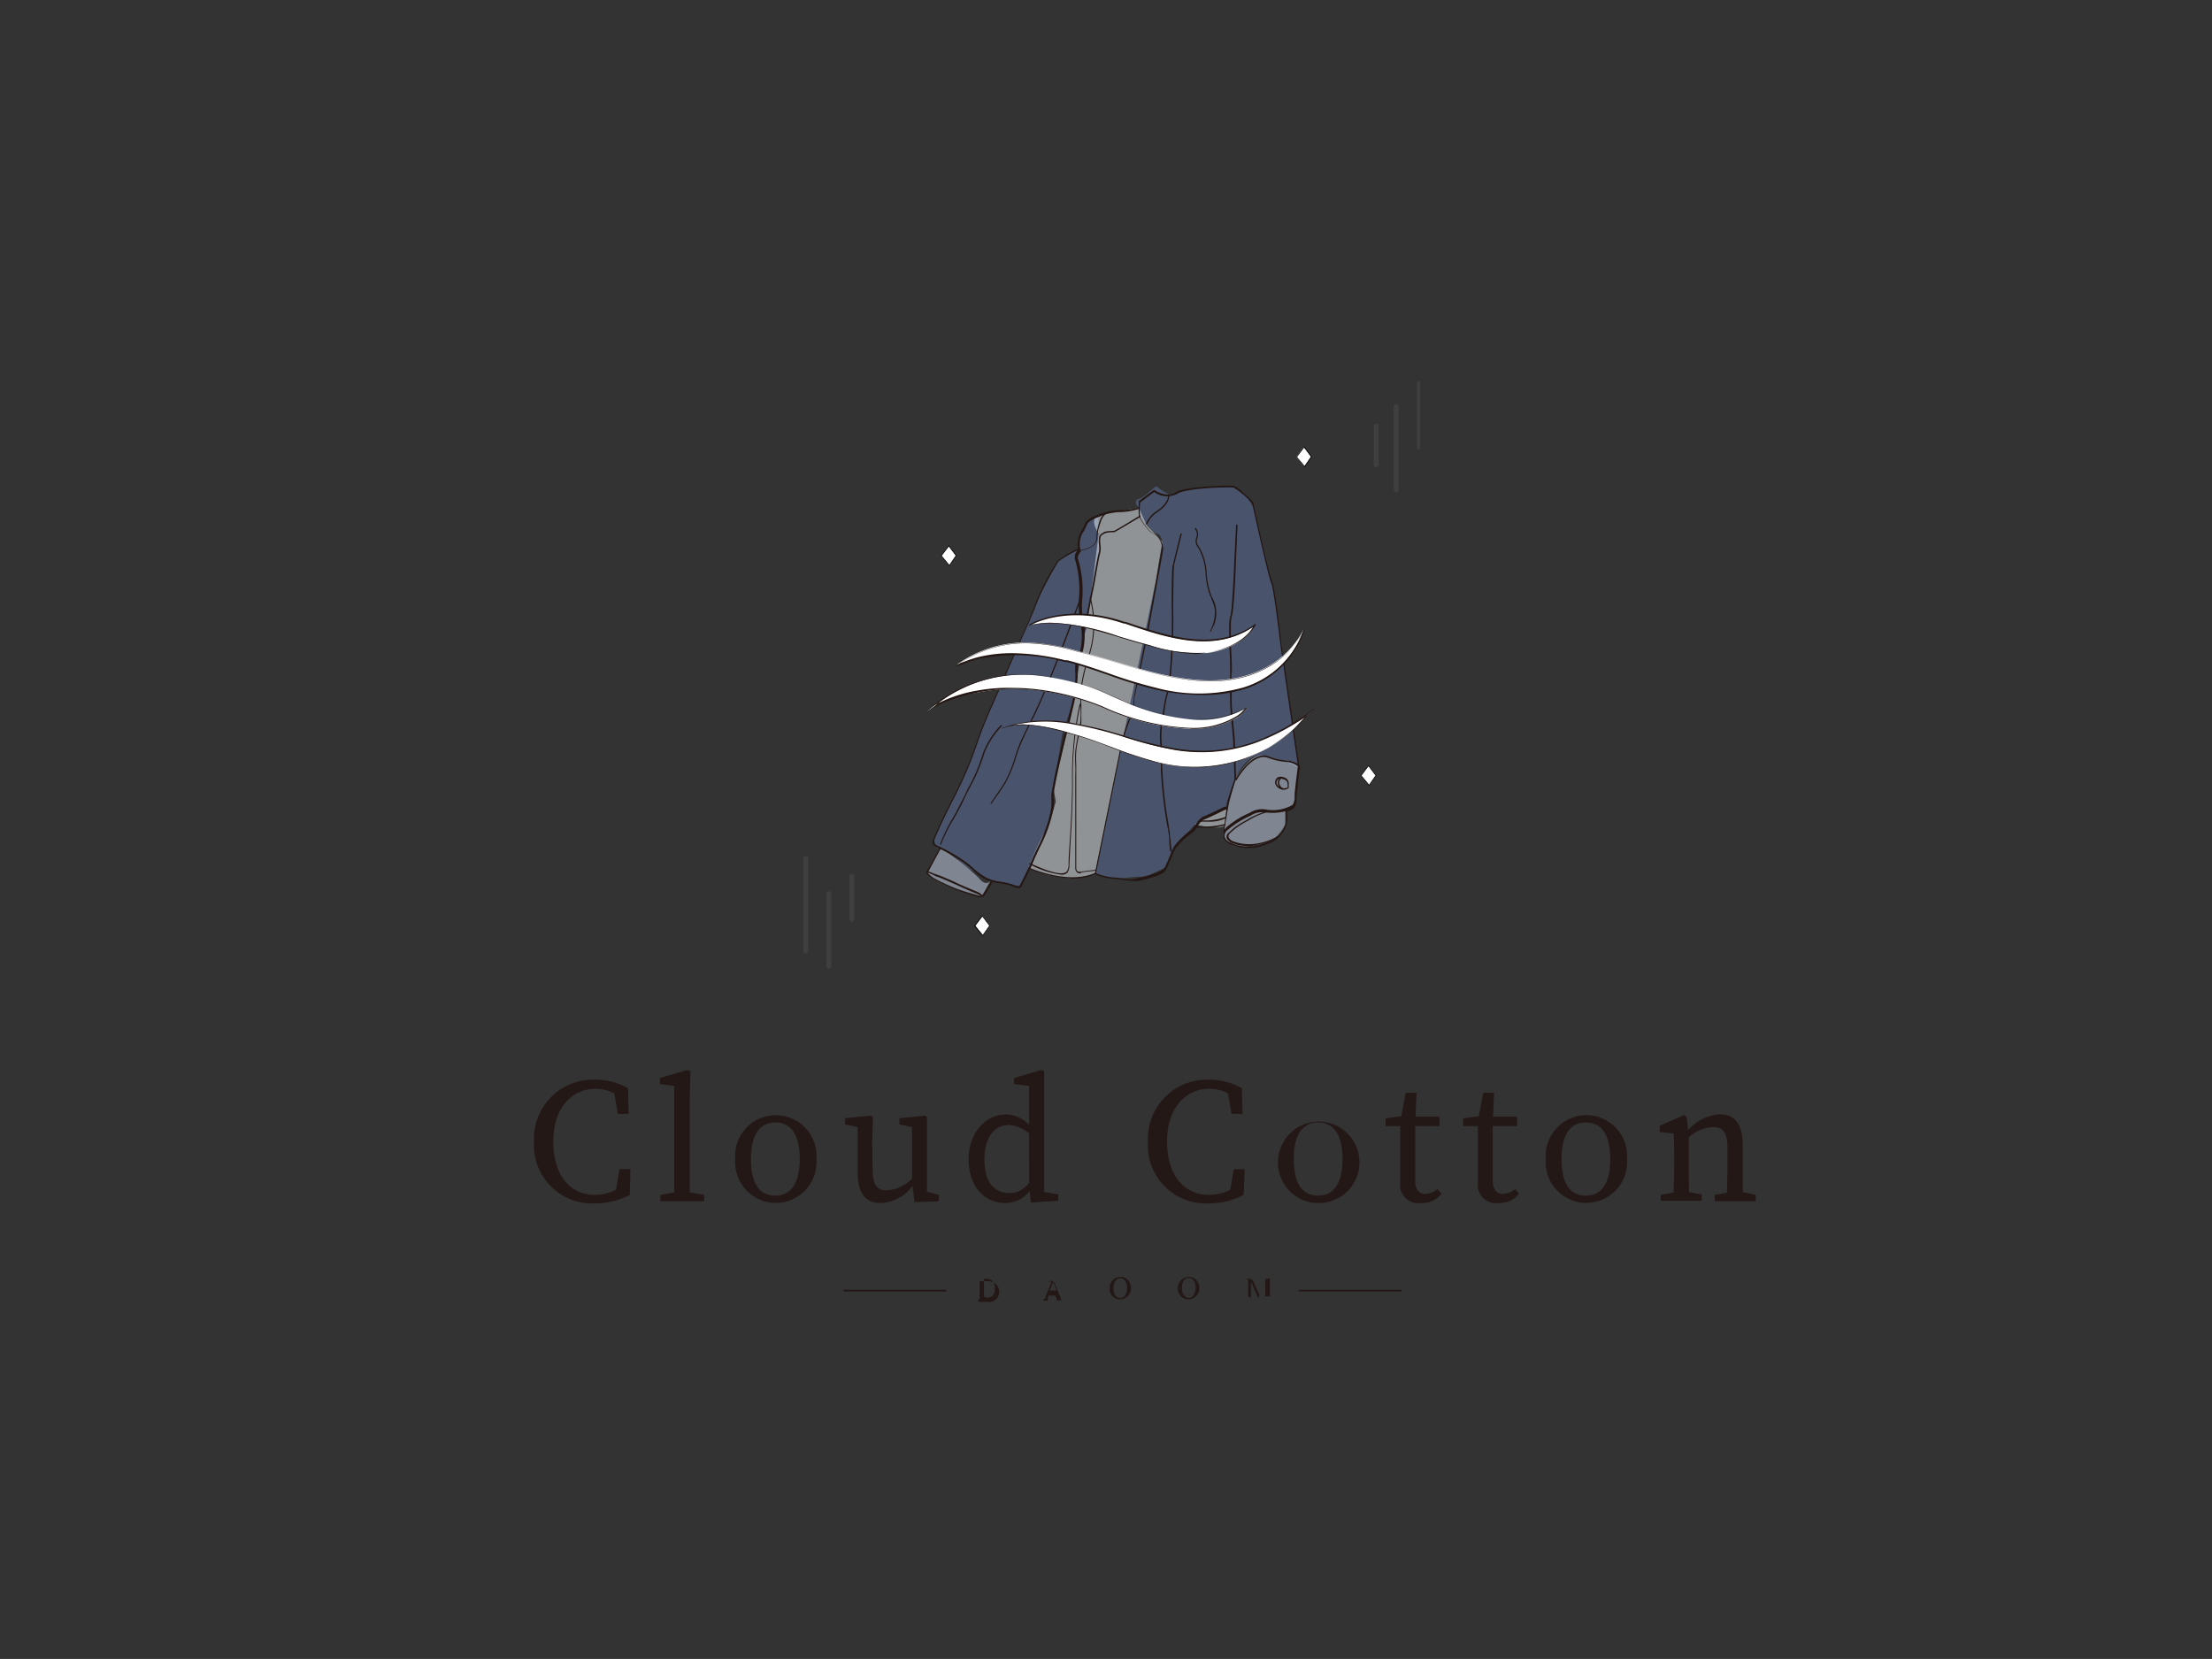 <svg id="인쇄" xmlns="http://www.w3.org/2000/svg" viewBox="0 0 181.42 136.06"><rect x="0" y="0" width="181.42" height="136.06" fill="#333333" stroke="none"/><defs><style>.cls-1{fill:#231815;}.cls-2,.cls-3{fill:none;stroke:#3f3f3f;stroke-linecap:round;stroke-linejoin:round;}.cls-2{stroke-width:0.4px;}.cls-3{stroke-width:0.25px;}.cls-4{fill:#fff;}.cls-5{fill:#040000;}.cls-6{fill:#6a84c2;opacity:0.4;}.cls-7{fill:#cfdbf0;}.cls-7,.cls-8{opacity:0.5;}.cls-8{fill:#eff4fb;}.cls-9{fill:#241713;}</style></defs><path class="cls-1" d="M80.23,106.53a.05.05,0,0,1,0,0,.06.06,0,0,1,0,0s0,0,0,0h0a.17.17,0,0,0,.12,0,.14.14,0,0,0,0-.08s0-.07,0-.1v-1.1s0-.06,0-.09a.11.11,0,0,0,0-.08s-.06,0-.12,0h0a.06.06,0,0,1,0,0,.09.09,0,0,1,0,0,.05.05,0,0,1,0,0H81a1.06,1.06,0,0,1,.48.11.77.77,0,0,1,.34.3.81.81,0,0,1,.13.47.74.74,0,0,1-.09.38.73.73,0,0,1-.22.27,1.37,1.37,0,0,1-.32.16,1.5,1.5,0,0,1-.37,0h-.7Zm.75-.11a.61.61,0,0,0,.36-.1.59.59,0,0,0,.2-.26,1.25,1.25,0,0,0,.06-.4,1,1,0,0,0-.08-.4.71.71,0,0,0-.23-.28.77.77,0,0,0-.38-.1H80.7v1.34a.16.16,0,0,0,.07.15A.37.37,0,0,0,81,106.42Z"/><path class="cls-1" d="M85.56,106.53l0,0s0,0,0,0,0,0,0,0h0a.21.21,0,0,0,.12,0l.06-.08,0-.1.48-1.14s0-.08,0-.1a.1.1,0,0,0-.06,0l-.08,0-.06,0s0,0,0-.05,0,0,0,0h.08a.55.55,0,0,1,.19,0,.29.29,0,0,1,.14.08.56.56,0,0,1,.1.19l.47,1.14a.36.36,0,0,0,0,.09.18.18,0,0,0,.06.09.12.12,0,0,0,.09,0h0s0,0,0,0a.06.06,0,0,1,0,0l0,0h-.64l0,0a.06.06,0,0,1,0,0s0,0,0,0h0c.09,0,.14,0,.14,0a.34.34,0,0,0,0-.16l-.1-.23H86a.57.57,0,0,1-.06.15.39.39,0,0,0,0,.06v0a.63.63,0,0,0,0,.14.06.06,0,0,0,0,.06h.2s0,0,0,0a.06.06,0,0,1,0,0,.05.05,0,0,1,0,0h-.57Zm.53-.68h.57l-.27-.71h0Z"/><path class="cls-1" d="M91.88,106.57a.8.8,0,0,1-.36-.07,1,1,0,0,1-.28-.2.79.79,0,0,1-.18-.29,1,1,0,0,1-.06-.33,1,1,0,0,1,.08-.41.81.81,0,0,1,.21-.3.84.84,0,0,1,.28-.18.89.89,0,0,1,.31-.06.87.87,0,0,1,.37.07,1,1,0,0,1,.28.2,1.05,1.05,0,0,1,.17.29,1,1,0,0,1,.06.34.87.87,0,0,1-.08.4.81.81,0,0,1-.21.3.84.84,0,0,1-.28.18A.89.89,0,0,1,91.88,106.57Zm0-.12a.45.45,0,0,0,.32-.11.73.73,0,0,0,.18-.31,1.29,1.29,0,0,0,.06-.4,1.23,1.23,0,0,0-.06-.39.73.73,0,0,0-.19-.28.42.42,0,0,0-.31-.11.48.48,0,0,0-.32.11.75.75,0,0,0-.18.3,1.35,1.35,0,0,0-.06.41,1.21,1.21,0,0,0,.06.38.59.59,0,0,0,.19.29A.41.41,0,0,0,91.88,106.45Z"/><path class="cls-1" d="M97.48,106.57a.83.83,0,0,1-.36-.07,1,1,0,0,1-.28-.2.79.79,0,0,1-.18-.29,1,1,0,0,1-.06-.33,1,1,0,0,1,.08-.41.81.81,0,0,1,.21-.3.84.84,0,0,1,.28-.18.89.89,0,0,1,.31-.06.87.87,0,0,1,.37.07,1,1,0,0,1,.28.2,1.08,1.08,0,0,1,.18.29,1,1,0,0,1,.06.34,1,1,0,0,1-.08.4,1,1,0,0,1-.22.3.84.84,0,0,1-.28.18A.89.89,0,0,1,97.48,106.57Zm0-.12a.45.45,0,0,0,.32-.11A.73.73,0,0,0,98,106a1.29,1.29,0,0,0,.06-.4,1.23,1.23,0,0,0-.06-.39.73.73,0,0,0-.19-.28.42.42,0,0,0-.31-.11.48.48,0,0,0-.32.11.75.75,0,0,0-.18.3,1.35,1.35,0,0,0-.06.41,1.21,1.21,0,0,0,.06.38.59.59,0,0,0,.19.29A.41.41,0,0,0,97.48,106.45Z"/><path class="cls-1" d="M103.22,106.53h0s0,0,0,0l-.62-1.41h0v1.1a.34.34,0,0,0,0,.1.12.12,0,0,0,0,.08.17.17,0,0,0,.12,0h.05s0,0,0,0a.06.06,0,0,1,0,0l0,0h-.52l0,0a.06.06,0,0,1,0,0s0,0,0,0h0a.17.17,0,0,0,.12,0,.12.12,0,0,0,0-.08.34.34,0,0,0,0-.1v-1.1a.44.44,0,0,0,0-.13l-.06-.06-.11,0,0,0s0,0,0-.05a0,0,0,0,1,0,0h.07a.9.9,0,0,1,.24,0,.37.37,0,0,1,.18.08.46.46,0,0,1,.13.19l.47,1.06h0l.54-1.34h.49a.05.05,0,0,1,0,0s0,0,0,0a.06.06,0,0,1,0,0h0c-.06,0-.1,0-.12,0a.11.11,0,0,0-.05.08s0,.06,0,.09v1.1s0,.07,0,.1a.14.14,0,0,0,.05.08.17.17,0,0,0,.12,0h0s0,0,0,0,0,0,0,0a.05.05,0,0,1,0,0h-.67a.05.05,0,0,1,0,0,.06.06,0,0,1,0,0s0,0,0,0h0a.17.17,0,0,0,.12,0,.14.14,0,0,0,0-.08s0-.07,0-.1v-1.1h0l-.57,1.41,0,0Z"/><rect class="cls-1" x="106.51" y="105.78" width="8.44" height="0.14"/><rect class="cls-1" x="69.16" y="105.78" width="8.44" height="0.14"/><line class="cls-2" x1="114.51" y1="40.17" x2="114.51" y2="33.36"/><line class="cls-3" x1="116.34" y1="36.75" x2="116.34" y2="31.39"/><line class="cls-2" x1="112.87" y1="38.12" x2="112.87" y2="34.94"/><line class="cls-2" x1="66.09" y1="70.41" x2="66.09" y2="78.01"/><line class="cls-2" x1="67.98" y1="73.28" x2="67.98" y2="79.26"/><line class="cls-2" x1="69.87" y1="71.85" x2="69.87" y2="75.39"/><path class="cls-1" d="M51.34,97.05v.79l-.9.21.37-2.16h.9L51.65,98a6.13,6.13,0,0,1-2.94.7,4.77,4.77,0,0,1-4.91-5.08,4.84,4.84,0,0,1,4.9-5.07,5.52,5.52,0,0,1,2.81.7l.05,2.11h-.89L50.3,89.2l.9.21v.88a3.36,3.36,0,0,0-2.31-1c-1.94,0-3.51,1.51-3.51,4.34S46.8,98,48.79,98A4,4,0,0,0,51.34,97.05Z"/><path class="cls-1" d="M56.42,87.75l.21.12-.06,2.06v5.5c0,1,0,2,0,3H55.3c0-1,0-2,0-3V89.06l-1.18-.14v-.51ZM57.75,98v.52H54.16V98l1.63-.29h.33Z"/><path class="cls-1" d="M60.3,95.06a3.34,3.34,0,1,1,6.66,0,3.34,3.34,0,1,1-6.66,0Zm5.29,0c0-2-.72-3-2-3s-2,1-2,3,.69,3,2,3S65.59,97,65.59,95.06Z"/><path class="cls-1" d="M71.57,95.92c0,1.27.37,1.71,1.15,1.71a3.15,3.15,0,0,0,2.19-1.09h.32v.75h-.75l.5-.23a3.42,3.42,0,0,1-2.76,1.61c-1.16,0-1.9-.7-1.88-2.61l0-3.84.32.29-1.35-.29v-.51l2.14-.21.15.15-.07,2ZM75,98.6l-.2-1.7,0-4.68.32.29-1.35-.29v-.51l2.11-.21.15.15,0,2v4.37l-.39-.38L77,98v.52Z"/><path class="cls-1" d="M82.8,97.85c.74,0,1.25-.34,1.9-1.18l.14.38a2.61,2.61,0,0,1-2.4,1.62c-1.76,0-3-1.46-3-3.57s1.32-3.7,3.09-3.7a2.65,2.65,0,0,1,2.31,1.5l-.15.37a2.75,2.75,0,0,0-1.95-1c-1.07,0-2,.86-2,2.84S81.65,97.85,82.8,97.85Zm4,.11v.52l-2.25.15-.15-1.47V92.87l0-.18V89.06l-1.23-.14v-.51l2.27-.66.2.12,0,2.06v8.55l-.28-.76Z"/><path class="cls-1" d="M101.72,97.05v.79l-.9.21.37-2.16h.89L102,98a6.13,6.13,0,0,1-2.94.7,4.76,4.76,0,0,1-4.91-5.08,4.84,4.84,0,0,1,4.9-5.07,5.51,5.51,0,0,1,2.8.7l.06,2.11H101l-.37-2.16.91.21v.88a3.36,3.36,0,0,0-2.32-1c-1.93,0-3.5,1.51-3.5,4.34S97.17,98,99.16,98A4,4,0,0,0,101.72,97.05Z"/><path class="cls-1" d="M104.83,95.06a3.34,3.34,0,1,1,3.33,3.61A3.31,3.31,0,0,1,104.83,95.06Zm5.28,0c0-2-.72-3-2-3s-2,1-2,3,.69,3,2,3S110.11,97,110.11,95.06Z"/><path class="cls-1" d="M116.89,97.92a1.62,1.62,0,0,0,1-.4l.34.39a2.06,2.06,0,0,1-1.71.76A1.49,1.49,0,0,1,114.84,97c0-.36,0-.67,0-1.23V92.36h-1.2v-.64l1.8-.23-.6.49.46-2.36h.88l-.11,2.54v4.69C116.08,97.6,116.4,97.92,116.89,97.92Zm1.17-6.33v.77h-2.59v-.77Z"/><path class="cls-1" d="M123.26,97.92a1.67,1.67,0,0,0,1-.4l.33.39a2.06,2.06,0,0,1-1.71.76A1.49,1.49,0,0,1,121.21,97c0-.36,0-.67,0-1.23V92.36H120v-.64l1.8-.23-.6.49.46-2.36h.88l-.11,2.54v4.69C122.45,97.6,122.77,97.92,123.26,97.92Zm1.17-6.33v.77h-2.59v-.77Z"/><path class="cls-1" d="M126.78,95.06a3.34,3.34,0,1,1,6.66,0,3.34,3.34,0,1,1-6.66,0Zm5.29,0c0-2-.72-3-2-3s-2,1-2,3,.69,3,2,3S132.07,97,132.07,95.06Z"/><path class="cls-1" d="M137.26,98.48c0-.65.05-2.15.05-3v-.69c0-.8,0-1.24-.05-1.82l-1.14-.13v-.51l2-.88.22.15.17,1.68v2.2c0,.9,0,2.4.05,3Zm2.31-.52v.52h-3.36V98l1.58-.29h.34Zm3.37-3.88v1.35c0,.93,0,2.4,0,3h-1.31c0-.65.05-2.12.05-3V94.2c0-1.33-.35-1.76-1.2-1.76a3.16,3.16,0,0,0-2.13,1h-.31v-.67h.75l-.62.27a3.88,3.88,0,0,1,2.87-1.65C142.33,91.4,142.94,92.18,142.94,94.08Zm-.41,3.59L144,98v.52h-3.36V98l1.58-.29Z"/><polygon class="cls-4" points="77.82 44.77 78.42 45.57 77.86 46.38 77.2 45.58 77.82 44.77"/><path class="cls-5" d="M77.86,46.42l-.69-.84.65-.86.64.85Zm-.62-.84.62.75.52-.76-.56-.75Z"/><polygon class="cls-4" points="106.93 36.66 107.53 37.46 106.97 38.27 106.31 37.48 106.93 36.66"/><path class="cls-5" d="M107,38.32l-.69-.84.65-.87.64.85Zm-.62-.84.62.74.52-.76-.56-.75Z"/><polygon class="cls-4" points="112.24 62.8 112.85 63.6 112.29 64.4 111.63 63.61 112.24 62.8"/><path class="cls-5" d="M112.29,64.45l-.69-.84.64-.86.64.85Zm-.62-.84.62.75.52-.76-.57-.76Z"/><polygon class="cls-4" points="80.54 75.12 81.14 75.92 80.58 76.73 79.93 75.93 80.54 75.12"/><path class="cls-5" d="M80.59,76.78l-.7-.84.65-.87.64.85ZM80,75.93l.61.75.53-.76-.57-.75Z"/><path class="cls-6" d="M89.82,71.65l5.52-26.73s.09-1-.44-1.16-.53-.57-.9-.79-.58-1.3-.58-1.3-.6-.57,0-.76,1.37-1.17,1.48-1,1.1.79,1.34.67A6,6,0,0,1,98.18,40c.9-.08,2.53-.16,2.78-.14a4.14,4.14,0,0,1,1.19.74,9.93,9.93,0,0,1,.73,1.18l1.59,6.63L106.53,63a8.15,8.15,0,0,0-2.93-1c-2.14-.42-3,4.21-3,4.21L98,67.62l-1.33,1.43-.41.54-.69,1.57L94,71.88a16.87,16.87,0,0,0-1.78.13,8,8,0,0,1-1.49-.07Z"/><path class="cls-7" d="M80.54,73.49s-4.31-1-4.5-2l1.11-1.93A19.62,19.62,0,0,1,80.27,72c.68.85,1,.15,1,.15Z"/><path class="cls-7" d="M100.32,68.5a32.75,32.75,0,0,1,1-4.6c.36-.55,1.36-2.15,2.27-1.93l1.55.37s1.45,0,1.38.62-.32,2.91-.32,2.91-.55.61-.79.61v1.14a3.85,3.85,0,0,1-1,1.25,8.06,8.06,0,0,1-2.61.57A1.49,1.49,0,0,1,100.32,68.5Z"/><path class="cls-6" d="M83.66,72.64a7.93,7.93,0,0,1-5.38-2.44l-1.13-.61s-1,.11-.32-1.27,2.56-5.39,2.56-5.39,1.17-3.25,1.51-4,1.51-3.47,1.62-3.73S85.18,49,85.18,49l1.62-3,1.66-1a2.24,2.24,0,0,1,.25-1.3,2.75,2.75,0,0,1,1.4-1.48,11.71,11.71,0,0,0,0,1.48c.07.39.1,1.38.1,1.38L89.46,49l-.61,4s-.54,1.91-.54,2.09-.08,1.68-.08,1.68L87.1,60.31l-.68,4.39-.36,2.5-1.27,3.2Z"/><path class="cls-8" d="M90.11,43.76s-.85-1.2,0-1.48a30.36,30.36,0,0,1,3.31-.61L94,43l1.33,1.45-.53,3.14-5,24.09a11.67,11.67,0,0,1-1.91.36c-.46,0-1.79-.23-2-.27l-1.57-.53A31.39,31.39,0,0,1,85.8,68a14.5,14.5,0,0,0,.79-2.27l-.17-1,1.59-7s.6-3.7.56-3.75a17.58,17.58,0,0,1,.48-2.27c.11-.21.41-2.68.41-2.68Z"/><path class="cls-8" d="M98,67.62s2.37.56,2.45,0,.16-1.44.16-1.44l-1.92.88Z"/><path class="cls-9" d="M92.55,72.22a2.75,2.75,0,0,1-.52-.06,4.29,4.29,0,0,0-.62-.07,5.1,5.1,0,0,1-1.61-.38.08.08,0,0,1,0-.07L92,60.79a13.48,13.48,0,0,1,.71-2.1A4.36,4.36,0,0,0,93,57.13l.94-4.7.91-5s.42-2.34.45-2.57a1.84,1.84,0,0,0-.33-.83,1.58,1.58,0,0,0-.32-.21,2.21,2.21,0,0,1-.31-.19,5.37,5.37,0,0,1-.93-1.28,7.32,7.32,0,0,1,0-1.26.05.05,0,0,1,0,0l1.21-.9a0,0,0,0,1,.06,0s1,.69,1.75.19,4.44-.6,4.77-.53,1.46,1.21,1.59,1.34a0,0,0,0,1,0,0c0,.06,1.32,6,1.55,6.49s.74,4.9.76,5.09L106.59,63c0,.1-.23,2.13-.26,2.36a1.23,1.23,0,0,0,0,.2,1.32,1.32,0,0,1-.18.69,1.29,1.29,0,0,1-.67.33.06.06,0,0,1,.07,0,2.29,2.29,0,0,1-1.62,2.64,3.68,3.68,0,0,1-3.08,0s-.46-.23-.52-.6v0a.1.1,0,0,1,0,0v0h0v0s0-.14,0-.34.05-.34.07-.53l.2-1.36-.2.06s-1.36.68-1.7.79c-.16.06-.35.33-.52.58a1.48,1.48,0,0,1-.5.56,6,6,0,0,0-1.3,1.26c-.05.08-.17.39-.31.71s-.34.8-.44,1c-.2.35-1,.61-2.19.9A4.19,4.19,0,0,1,92.55,72.22Zm-2.66-.6a4.86,4.86,0,0,0,1.52.35,6.13,6.13,0,0,1,.64.08A2.72,2.72,0,0,0,93.4,72c.94-.22,1.93-.5,2.12-.84.1-.18.28-.6.44-1a6.84,6.84,0,0,1,.32-.72,5.83,5.83,0,0,1,1.35-1.31c.13-.05.29-.29.45-.52a1.66,1.66,0,0,1,.57-.62c.33-.11,1.68-.78,1.69-.79l.27-.07c0-.08,0-.14,0-.17,0-.19.59-1.9.64-2.06l-.12-3.26c0-.1-.24-2.55-.24-2.87,0-.09,0-.29,0-.55a19.31,19.31,0,0,1,0-2,22.93,22.93,0,0,0-.08-2.31s0-1,0-1.68a2.88,2.88,0,0,1,.1-.72c.16-.48.32-4.39.32-4.43l.15-3.06a.06.06,0,0,1,.06,0h0a.06.06,0,0,1,.06.06L101.37,46c0,.16-.15,4-.32,4.46a3,3,0,0,0-.1.69c0,.71,0,1.66,0,1.67s.13,2.09.07,2.34,0,1.32,0,2c0,.26,0,.47,0,.56,0,.31.25,2.84.25,2.87l.11,3.27v0s-.59,1.86-.64,2.06c0,0,0,.06,0,.13h0a0,0,0,0,1,0,0c-.07.47-.24,1.49-.32,2a1,1,0,0,1,.17-.2,7.15,7.15,0,0,1,1.9-1.18,1.87,1.87,0,0,1,1.39-.27,3.24,3.24,0,0,0,2.14-.39,1.16,1.16,0,0,0,.16-.63c0-.08,0-.16,0-.22,0-.22.26-2.32.27-2.34L105,52.79s-.53-4.57-.75-5-1.46-6.09-1.55-6.5A6.75,6.75,0,0,0,101.19,40c-.32-.07-3.9,0-4.68.52a1.79,1.79,0,0,1-1.85-.17l-1.15.87a6.06,6.06,0,0,0,0,1.21,4.81,4.81,0,0,0,.89,1.21,1.34,1.34,0,0,0,.29.18,1.3,1.3,0,0,1,.36.25,2,2,0,0,1,.35.91c0,.23-.45,2.55-.45,2.57l-.91,5-1,4.69a4.2,4.2,0,0,1-.28,1.6,14.6,14.6,0,0,0-.7,2.07Zm13.67-5a1.6,1.6,0,0,0-1,.28h0a7.58,7.58,0,0,0-1.87,1.17.6.6,0,0,0-.25.52c0,.31.45.51.46.51a3.52,3.52,0,0,0,3,0,2.15,2.15,0,0,0,1.55-2.5.06.06,0,0,1,0-.07,4.32,4.32,0,0,1-1.58.11Z"/><path class="cls-9" d="M96,69.85a.07.07,0,0,1,0,0,3.49,3.49,0,0,1-.1-.74c0-.25,0-.54-.07-.8,0-.09,0-.26-.08-.48a37.13,37.13,0,0,1-.55-4.89,10.68,10.68,0,0,0,0-1.48,7.76,7.76,0,0,1,0-2.05c.08-.38.14-.76.2-1.13a9.9,9.9,0,0,1,.43-1.91,53.63,53.63,0,0,0,.27-6.63c0-1.78,0-3.18.1-3.43.14-.62.61-2.51.62-2.53a.06.06,0,0,1,.11,0s-.48,1.91-.62,2.52c-.06.24-.07,1.71-.09,3.41a51.78,51.78,0,0,1-.28,6.67,8.88,8.88,0,0,0-.42,1.89c-.06.37-.12.76-.2,1.14a7.92,7.92,0,0,0,0,2,10.65,10.65,0,0,1,0,1.48,35.38,35.38,0,0,0,.55,4.88c0,.21.06.38.07.47,0,.27.06.56.08.81a4.32,4.32,0,0,0,.09.71.06.06,0,0,1,0,.07Z"/><path class="cls-9" d="M99.26,51.78h0a.06.06,0,0,1,0-.07,3.33,3.33,0,0,0,.38-1.64,3.21,3.21,0,0,0-.31-1c0-.06,0-.12-.08-.19a6.33,6.33,0,0,1-.37-1.77,4.86,4.86,0,0,0-.62-2.21.76.76,0,0,1-.15-.79.69.69,0,0,0-.1-.71.06.06,0,0,1,0-.08.05.05,0,0,1,.08,0,.83.83,0,0,1,.12.8.67.67,0,0,0,.12.7,4.75,4.75,0,0,1,.64,2.25,6.48,6.48,0,0,0,.37,1.75l.08.18a2.6,2.6,0,0,1-.07,2.68A.07.07,0,0,1,99.26,51.78Z"/><path class="cls-9" d="M83.46,72.83a1,1,0,0,1-.33-.1l-.25-.1a7.83,7.83,0,0,0-.84-.18,4.41,4.41,0,0,1-1.11-.28,5.73,5.73,0,0,1-1.22-.86c-.2-.18-.41-.35-.62-.51a11.9,11.9,0,0,0-2.16-1.25c-.14-.06-.39-.18-.43-.41a.66.66,0,0,1,.06-.32c.42-1.06.94-2.09,1.44-3.09a35.29,35.29,0,0,0,1.64-3.58l.36-1c.14-.4.28-.81.43-1.21.39-1,.84-2,1.27-3l2.54-5.76L84.73,50a20.05,20.05,0,0,1,2-4,8.19,8.19,0,0,1,1.68-1h0a2.2,2.2,0,0,1,.36-1.58c.07-.15.14-.29.2-.43a.79.79,0,0,1,.14-.25,2.4,2.4,0,0,1,.86-.48l.25-.11A5.13,5.13,0,0,1,92,41.83a5.82,5.82,0,0,0,1.43-.21.06.06,0,0,1,0,.11A5.54,5.54,0,0,1,92,42a4.59,4.59,0,0,0-1.68.31l-.26.11a2.41,2.41,0,0,0-.82.45.84.84,0,0,0-.11.21,4.39,4.39,0,0,1-.21.44,1.86,1.86,0,0,0-.28,1.65.09.09,0,0,1,0,.07s-.32.35-.22.62a8.88,8.88,0,0,1,.32,3.52v.24A8.1,8.1,0,0,0,88.83,51a5.19,5.19,0,0,1,0,2.32,3.27,3.27,0,0,1-.18.47,3.23,3.23,0,0,0-.21.62,3.91,3.91,0,0,0-.06.84,1.82,1.82,0,0,1,0,.33,12.88,12.88,0,0,1-.4,2.56c-.17.77-.37,1.56-.56,2.32-.37,1.51-.76,3.07-1,4.61a4,4,0,0,0,0,.59,5.46,5.46,0,0,1,0,.57,11.59,11.59,0,0,1-1.14,3.26c-.2.44-.42.9-.6,1.35s-.69,1.44-.86,1.77A.27.27,0,0,1,83.46,72.83Zm5-27.73h0a8.38,8.38,0,0,0-1.64.94,20.07,20.07,0,0,0-2,4l-.5,1.16-2.53,5.76c-.44,1-.89,2-1.27,3-.15.4-.29.81-.43,1.21l-.36,1a34.48,34.48,0,0,1-1.64,3.59c-.5,1-1,2-1.44,3.08a.43.43,0,0,0,0,.26c0,.16.2.25.36.32a12.52,12.52,0,0,1,2.18,1.27,6.11,6.11,0,0,1,.63.51,5.14,5.14,0,0,0,1.19.84,4.09,4.09,0,0,0,1.08.28,6.44,6.44,0,0,1,.85.18,1.69,1.69,0,0,1,.27.11c.26.11.35.13.43,0s.73-1.43.86-1.77.4-.92.61-1.36a12.09,12.09,0,0,0,1.13-3.22c0-.19,0-.38,0-.56a4,4,0,0,1,0-.6c.24-1.55.63-3.12,1-4.63.19-.76.39-1.55.56-2.32a12.69,12.69,0,0,0,.4-2.54v-.32a4.28,4.28,0,0,1,0-.87,3.77,3.77,0,0,1,.23-.64,3,3,0,0,0,.17-.45,5.12,5.12,0,0,0,0-2.27,8.36,8.36,0,0,1-.13-1.5v-.24a8.63,8.63,0,0,0-.31-3.47.85.85,0,0,1,.21-.71Z"/><path class="cls-9" d="M80.24,73.59a17.77,17.77,0,0,1-3.67-1.48c-.19-.12-.6-.42-.6-.56a.11.11,0,0,1,0-.08c.09-.07.72-1.21,1.1-1.91a0,0,0,0,1,.07,0,.05.05,0,0,1,0,.07c-.15.27-.8,1.48-1,1.85.09,0,.46.18.63.23a6.09,6.09,0,0,1,.69.26l.14.06c.24.1.6.25.83.37s1.68.73,1.7.73c.21.1.47.24.44.36S80.47,73.59,80.24,73.59Zm-4.15-2a2.37,2.37,0,0,0,.54.45,18.3,18.3,0,0,0,3.61,1.47c.21,0,.24,0,.24,0a1.25,1.25,0,0,0-.38-.22c-.06,0-1.42-.6-1.7-.74l-.82-.36-.15-.06a5.27,5.27,0,0,0-.67-.26C76.56,71.75,76.12,71.57,76.09,71.56Z"/><path class="cls-9" d="M80.54,73.55h0a.06.06,0,0,1,0-.08,9.26,9.26,0,0,0,.71-1.15.05.05,0,0,1,.06,0,.06.06,0,0,1,.06.06,9.18,9.18,0,0,1-.73,1.2S80.56,73.55,80.54,73.55Z"/><path class="cls-9" d="M81.26,65.93h0a.06.06,0,0,1,0-.08l.4-.59c.26-.37.53-.75.76-1.14a10.92,10.92,0,0,0,.81-2,14.77,14.77,0,0,1,.53-1.45l.7-1.44c.3-.61.61-1.24.89-1.88,1.21-2.83,2.28-5.71,3.3-8.5a.06.06,0,0,1,.08,0,.05.05,0,0,1,0,.07c-1,2.79-2.09,5.68-3.31,8.51-.27.64-.58,1.27-.89,1.88s-.47,1-.69,1.44a14.41,14.41,0,0,0-.53,1.43,10.54,10.54,0,0,1-.82,2c-.23.39-.5.78-.76,1.15-.14.19-.27.38-.4.58C81.29,65.92,81.28,65.93,81.26,65.93Z"/><path class="cls-9" d="M77.12,69.25h0a.06.06,0,0,1,0-.07,13.25,13.25,0,0,1,1-2.06l.18-.31c.22-.39.42-.8.62-1.19s.32-.65.49-1a14.18,14.18,0,0,0,1.21-2.86,6.79,6.79,0,0,1,1.45-2.27.06.06,0,0,1,.08,0,.06.06,0,0,1,0,.09,6.45,6.45,0,0,0-1.42,2.22,14.77,14.77,0,0,1-1.23,2.88c-.17.32-.33.65-.49,1s-.4.8-.62,1.19l-.18.32a12.58,12.58,0,0,0-1,2A.05.05,0,0,1,77.12,69.25Z"/><path class="cls-9" d="M88,72.06a10,10,0,0,1-3.62-.8.06.06,0,0,1,0-.11s3.19,1.44,5.41.45a.05.05,0,0,1,.07,0s0,.06,0,.08A4.65,4.65,0,0,1,88,72.06Z"/><path class="cls-9" d="M98.79,67.89c-.43,0-.76,0-.79,0a.06.06,0,0,1-.06-.06.07.07,0,0,1,.07-.06,7.43,7.43,0,0,0,2.41-.18.05.05,0,0,1,.08,0,.06.06,0,0,1,0,.08A4.78,4.78,0,0,1,98.79,67.89Z"/><path class="cls-9" d="M99.07,67.39c-.38,0-.68,0-.71,0a.08.08,0,0,1,0-.07.06.06,0,0,1,.06-.05A4.7,4.7,0,0,0,100.5,67a.06.06,0,1,1,.06.1A3.11,3.11,0,0,1,99.07,67.39Z"/><path class="cls-9" d="M105.29,64.77a.78.78,0,0,1-.7-.47h0a.52.52,0,0,1,.17-.52.59.59,0,0,1,.47-.05.74.74,0,0,1,.31.15.55.55,0,0,1,.15.27.9.9,0,0,1,0,.28.33.33,0,0,1,0,.19.26.26,0,0,1-.13.09A.71.71,0,0,1,105.29,64.77Zm-.59-.51a.65.65,0,0,0,.83.35l.07,0a.16.16,0,0,0,0-.12,1.09,1.09,0,0,0,0-.26.34.34,0,0,0-.12-.21.56.56,0,0,0-.26-.12.44.44,0,0,0-.37,0A.37.37,0,0,0,104.7,64.26Z"/><path class="cls-9" d="M105.15,64.76h0a.73.73,0,0,1-.35-.5.53.53,0,0,1,.19-.47.05.05,0,0,1,.08,0,.06.06,0,0,1,0,.08.42.42,0,0,0-.15.35.61.61,0,0,0,.29.43,0,0,0,0,1,0,.07A.07.07,0,0,1,105.15,64.76Z"/><path class="cls-9" d="M88.85,52.3a.06.06,0,0,1-.06-.06,6.7,6.7,0,0,1,.26-1.46l.6-3c0-.09.38-2.24.48-2.52a2.12,2.12,0,0,0,0-.62,2.49,2.49,0,0,1,0-.54.49.49,0,0,1,.29-.37.18.18,0,0,0,.08-.06c.06-.07.28-.1.68-.13l.17,0c.08,0,1.29-.75,2.08-1.22a.06.06,0,1,1,.06.1c-.48.28-2,1.21-2.11,1.23l-.19,0a2.26,2.26,0,0,0-.6.1.36.36,0,0,1-.12.08.35.35,0,0,0-.22.29,1.77,1.77,0,0,0,0,.51,2.1,2.1,0,0,1,0,.67c-.1.27-.47,2.48-.47,2.5l-.61,3a7,7,0,0,0-.25,1.43.06.06,0,0,1-.06.06Z"/><path class="cls-9" d="M88.57,45.2s0,0,0,0,0-.07,0-.07c.41-.08,1.11-.26,1.29-.68a1.29,1.29,0,0,0,.07-.4V44a4.33,4.33,0,0,1,.23-1.18A1.55,1.55,0,0,1,90.7,42a.06.06,0,0,1,.08,0,.07.07,0,0,1,0,.08,1.39,1.39,0,0,0-.5.75A4.11,4.11,0,0,0,90,44V44a1.29,1.29,0,0,1-.07.43c-.2.45-.86.66-1.38.75Z"/><path class="cls-9" d="M88.6,71.63a.43.43,0,0,1-.24-.06.46.46,0,0,1-.17-.38c0-.56,0-1.12,0-1.67,0-.24,0-.49,0-.73s0-.44,0-.66a65.57,65.57,0,0,0,0-.47c0-.25,0-.5,0-.74s0-.71,0-1.06c0-.75,0-1.53,0-2.29a8,8,0,0,0,0-.85,10.09,10.09,0,0,1,0-1.1,12.53,12.53,0,0,1,.21-1.25,8.41,8.41,0,0,0,.21-1.22,9,9,0,0,0,0-1.27c0-.37,0-.75,0-1.12a11.18,11.18,0,0,1,.53-2.52c.13-.44.26-.89.36-1.34a8.4,8.4,0,0,0-.12-3.85.06.06,0,0,1,0-.07.06.06,0,0,1,.07.05,8.31,8.31,0,0,1,.12,3.89c-.1.46-.23.91-.36,1.35a11.14,11.14,0,0,0-.52,2.49,10.46,10.46,0,0,0,0,1.12c0,.42,0,.85,0,1.28s-.13.83-.21,1.24a8.31,8.31,0,0,0-.21,1.23,7.93,7.93,0,0,0,0,1.09c0,.28,0,.56,0,.85,0,.76,0,1.54,0,2.29,0,.36,0,.71,0,1.06s0,.49,0,.73a1.79,1.79,0,0,1,0,.23,1.94,1.94,0,0,1,0,.24c0,.22,0,.45,0,.67l0,.74c0,.54,0,1.1,0,1.65a.36.36,0,0,0,.13.3.52.52,0,0,0,.31,0l1.13-.14a.06.06,0,0,1,.06,0s0,.06-.05.07l-1.12.13Z"/><path class="cls-9" d="M87.08,71.74a7.2,7.2,0,0,1-2.58-.83.06.06,0,1,1,0-.11c2.25,1.06,2.84.87,3,.66a1.06,1.06,0,0,0,.14-.58c0-.76.08-1.53.12-2.28.09-1.45.17-3,.17-4.43a28.14,28.14,0,0,1,.62-6.44.06.06,0,0,1,.07,0,.08.08,0,0,1,0,.07,27.43,27.43,0,0,0-.63,6.42c0,1.48-.08,3-.16,4.44-.05.75-.09,1.52-.12,2.28a1.09,1.09,0,0,1-.17.64A.65.65,0,0,1,87.08,71.74Z"/><path class="cls-9" d="M101.33,64h0a.06.06,0,0,1,0-.08c.06-.09,1.32-2.34,2.68-1.9a5.05,5.05,0,0,0,1.71.36h0c.09,0,1,.22.9.63a.06.06,0,1,1-.11,0c0-.26-.57-.45-.81-.5a5.54,5.54,0,0,1-1.74-.37c-1.28-.41-2.53,1.83-2.54,1.85A.07.07,0,0,1,101.33,64Z"/><path class="cls-9" d="M102.41,69.39a3.62,3.62,0,0,1-1.31-.23.84.84,0,0,1-.5-.42.53.53,0,0,1,0-.15.35.35,0,0,1,.13-.26c.15-.14.31-.29.48-.43a6.42,6.42,0,0,1,.94-.59l.13-.08a6.54,6.54,0,0,1,1.64-.7s.07,0,.07,0,0,.07,0,.07a5.88,5.88,0,0,0-1.61.7l-.13.07a6.27,6.27,0,0,0-.93.59c-.17.13-.33.28-.47.41a.32.32,0,0,0-.09.17.25.25,0,0,0,0,.11.7.7,0,0,0,.43.37,3.83,3.83,0,0,0,2.07.13,4.67,4.67,0,0,0,1.53-.57.06.06,0,0,1,.08,0,.05.05,0,0,1,0,.08,4.71,4.71,0,0,1-1.56.58A3.84,3.84,0,0,1,102.41,69.39Z"/><path class="cls-9" d="M94,43h0a.06.06,0,0,1,0-.07,2.26,2.26,0,0,1,.93-1.06l.11-.08c.53-.41.78-.8.75-1.2a.06.06,0,1,1,.12,0c0,.43-.23.85-.8,1.29l-.11.08a2.19,2.19,0,0,0-.89,1S94,43,94,43Z"/><path class="cls-4" d="M84.48,51.27s2.92-1.83,7.75-.18c3.47,1.18,7.37,2.54,10.67.24-.66,1.33-2.55,2.07-3.93,2.23a13.93,13.93,0,0,1-5.12-.75C90.78,52,87.72,50.62,84.48,51.27Z"/><path class="cls-9" d="M98.16,53.64A15,15,0,0,1,94.34,53l-.5-.14c-.67-.17-1.35-.38-2-.58-2.37-.72-4.82-1.46-7.34-1l-.16,0,.13-.09s3-1.81,7.78-.18l.09,0c3.41,1.16,7.29,2.48,10.56.21l.09-.06,0,.1a3.77,3.77,0,0,1-1.71,1.57,7,7,0,0,1-2.25.68A7.34,7.34,0,0,1,98.16,53.64Zm-12-2.57a19.43,19.43,0,0,1,5.63,1.13c.66.2,1.34.4,2,.58l.5.13a12.28,12.28,0,0,0,4.61.62c1.41-.17,3.19-.9,3.86-2.11-3.27,2.19-7.11.88-10.51-.28l-.09,0c-4.13-1.4-6.89-.25-7.56.1A8.2,8.2,0,0,1,86.21,51.07Z"/><path class="cls-4" d="M78.49,54.51A9.57,9.57,0,0,1,84.3,52.7a16.89,16.89,0,0,1,4,.67c4.87,1.2,10.78,4,15.67,1.29a7.22,7.22,0,0,0,2.93-3,7.57,7.57,0,0,1-5,4.8,13.65,13.65,0,0,1-7.15,0c-2.49-.57-4.81-1.64-7.27-2.25l-.17,0a15.47,15.47,0,0,0-7-.27A15.39,15.39,0,0,0,78.49,54.51Z"/><path class="cls-9" d="M98.51,57a17.08,17.08,0,0,1-3.75-.45,37.17,37.17,0,0,1-3.84-1.18c-1.12-.39-2.27-.79-3.43-1.08l-.16,0a15.21,15.21,0,0,0-7-.27,9.56,9.56,0,0,0-1.31.43l-.49.17-.17.07.14-.12a9.66,9.66,0,0,1,5.83-1.81h0a15.44,15.44,0,0,1,3.68.59l.34.09c1,.24,2,.54,3.08.86,4.07,1.23,8.69,2.61,12.58.42a7.23,7.23,0,0,0,2.91-3l.06,0a7.6,7.6,0,0,1-5,4.82A11.35,11.35,0,0,1,98.51,57ZM83,53.57a18.7,18.7,0,0,1,4.35.58l.17,0c1.16.29,2.31.69,3.43,1.08a37.71,37.71,0,0,0,3.83,1.17,13.5,13.5,0,0,0,7.14,0,7.62,7.62,0,0,0,4.91-4.46A7.41,7.41,0,0,1,104,54.68c-3.91,2.2-8.54.82-12.63-.41-1.07-.32-2.08-.63-3.07-.87L88,53.32a14.8,14.8,0,0,0-3.66-.59h0a9.57,9.57,0,0,0-5.63,1.68l.3-.11a9.26,9.26,0,0,1,1.32-.43A11.76,11.76,0,0,1,83,53.57Z"/><path class="cls-4" d="M75.78,58.62A11.6,11.6,0,0,1,85,55.4a20.52,20.52,0,0,1,4.51,1c.93.32,1.8.78,2.71,1.16A17.76,17.76,0,0,0,97.61,59a7.55,7.55,0,0,0,4.89-1.1c-.35.25-.61.68-1,.93a7.12,7.12,0,0,1-3.8.95A19.12,19.12,0,0,1,90.38,58a21,21,0,0,0-4.91-1.33,15.16,15.16,0,0,0-5.29.13C78.78,57,76.81,57.56,75.78,58.62Z"/><path class="cls-9" d="M97.64,59.76A18.87,18.87,0,0,1,90.37,58a21.32,21.32,0,0,0-4.91-1.32,15.49,15.49,0,0,0-5.28.12c-1.38.29-3.34.8-4.38,1.87h0l0,0h0A11.6,11.6,0,0,1,85,55.37a20.27,20.27,0,0,1,4.51,1c.6.2,1.18.47,1.74.72l1,.44a17.52,17.52,0,0,0,5.44,1.41,7.4,7.4,0,0,0,4.87-1.09h0l0,0a3.09,3.09,0,0,0-.46.43,2.39,2.39,0,0,1-.55.5,7,7,0,0,1-3.81,1ZM83.12,56.42a17.22,17.22,0,0,1,2.35.17,21.43,21.43,0,0,1,4.92,1.33,18.94,18.94,0,0,0,7.25,1.78h.06a6.85,6.85,0,0,0,3.78-1,2.52,2.52,0,0,0,.54-.49l.17-.17a7.79,7.79,0,0,1-4.58.89,17.41,17.41,0,0,1-5.45-1.42c-.33-.13-.66-.29-1-.43-.56-.26-1.14-.52-1.73-.73a21,21,0,0,0-4.5-1,11.69,11.69,0,0,0-8.54,2.63,11.19,11.19,0,0,1,3.76-1.34A14.26,14.26,0,0,1,83.12,56.42Z"/><path class="cls-4" d="M82.18,59.73a11.1,11.1,0,0,1,6-.35c2.73.47,5.28,1.64,8,2.08a13.11,13.11,0,0,0,6.74-.57,19.73,19.73,0,0,0,4.78-2.68c-.8.61-1.39,1.51-2.19,2.14A13.07,13.07,0,0,1,102.69,62a12.43,12.43,0,0,1-8.12.45c-2.26-.59-4.38-1.63-6.64-2.25C86.23,59.73,83.91,59,82.18,59.73Z"/><path class="cls-9" d="M98.1,62.94a14.19,14.19,0,0,1-3.54-.47,34,34,0,0,1-3.4-1.15c-1-.39-2.13-.8-3.24-1.1l-.23-.06c-1.72-.47-3.86-1.06-5.5-.4h0l0-.06a11,11,0,0,1,6.07-.34,29.13,29.13,0,0,1,4,1,30.43,30.43,0,0,0,4,1,12.93,12.93,0,0,0,6.73-.56,19.39,19.39,0,0,0,4.77-2.68l0,.05a8.78,8.78,0,0,0-1.12,1.08,8.84,8.84,0,0,1-1.07,1A12.87,12.87,0,0,1,102.7,62,11.66,11.66,0,0,1,98.1,62.94ZM83.89,59.41a15,15,0,0,1,3.81.69l.24.07c1.1.3,2.19.71,3.24,1.1a35.69,35.69,0,0,0,3.4,1.14,12.38,12.38,0,0,0,8.1-.44,13.08,13.08,0,0,0,2.88-1.65,8.74,8.74,0,0,0,1.07-1c.19-.21.4-.44.61-.64A19.32,19.32,0,0,1,103,60.92a13.15,13.15,0,0,1-6.76.57,31,31,0,0,1-4.06-1.05,32.71,32.71,0,0,0-4-1,12,12,0,0,0-5.17.05A5.69,5.69,0,0,1,83.89,59.41Z"/></svg>